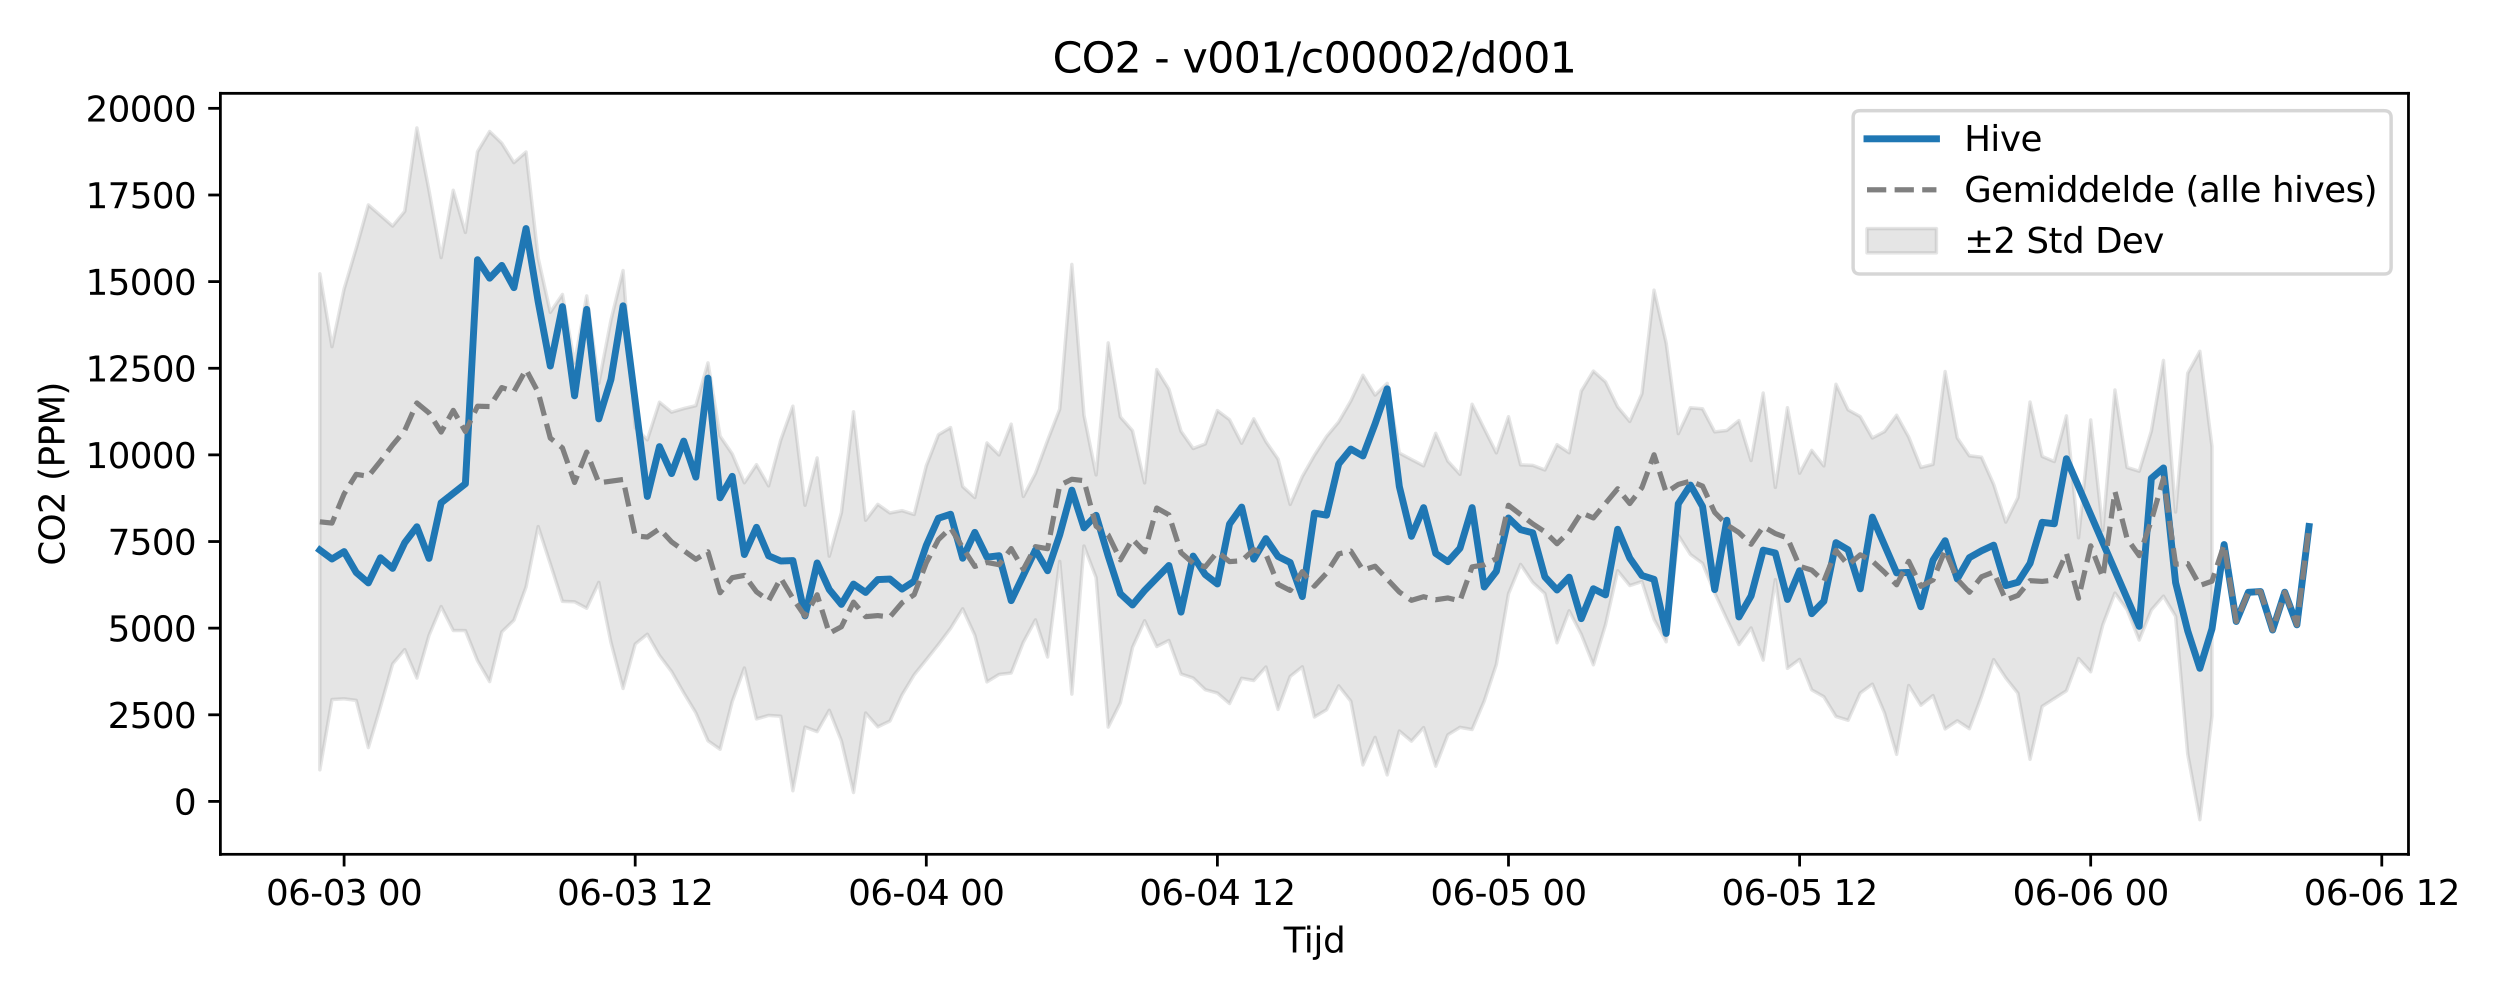 <?xml version="1.0" encoding="utf-8" standalone="no"?>
<!DOCTYPE svg PUBLIC "-//W3C//DTD SVG 1.1//EN"
  "http://www.w3.org/Graphics/SVG/1.1/DTD/svg11.dtd">
<svg xmlns:xlink="http://www.w3.org/1999/xlink" width="720pt" height="288pt" viewBox="0 0 720 288" xmlns="http://www.w3.org/2000/svg" version="1.1">
 <defs>
  <style type="text/css">*{stroke-linejoin: round; stroke-linecap: butt}</style>
 </defs>
 <g id="figure_1">
  <g id="patch_1">
   <path d="M 0 288 
L 720 288 
L 720 0 
L 0 0 
z
" style="fill: #ffffff"/>
  </g>
  <g id="axes_1">
   <g id="patch_2">
    <path d="M 63.47 246.04 
L 693.64 246.04 
L 693.64 26.88 
L 63.47 26.88 
z
" style="fill: #ffffff"/>
   </g>
   <g id="FillBetweenPolyCollection_1">
    <defs>
     <path id="m52e4da05ee" d="M 92.114 -209.15 
L 92.114 -66.285 
L 95.607 -86.537 
L 99.1 -86.747 
L 102.594 -86.293 
L 106.087 -72.691 
L 109.58 -84.432 
L 113.073 -96.773 
L 116.566 -100.925 
L 120.06 -92.727 
L 123.553 -105.005 
L 127.046 -113.309 
L 130.539 -106.415 
L 134.032 -106.394 
L 137.525 -97.707 
L 141.019 -91.698 
L 144.512 -105.998 
L 148.005 -109.369 
L 151.498 -118.941 
L 154.991 -136.342 
L 158.485 -125.626 
L 161.978 -114.805 
L 165.471 -114.679 
L 168.964 -112.82 
L 172.457 -120.276 
L 175.95 -103.034 
L 179.444 -89.714 
L 182.937 -102.508 
L 186.43 -105.339 
L 189.923 -99.242 
L 193.416 -94.583 
L 196.91 -88.477 
L 200.403 -82.701 
L 203.896 -74.645 
L 207.389 -72.202 
L 210.882 -85.974 
L 214.375 -95.614 
L 217.869 -80.948 
L 221.362 -81.958 
L 224.855 -81.735 
L 228.348 -60.262 
L 231.841 -78.607 
L 235.335 -77.288 
L 238.828 -83.441 
L 242.321 -74.657 
L 245.814 -59.756 
L 249.307 -82.65 
L 252.8 -78.668 
L 256.294 -80.343 
L 259.787 -87.874 
L 263.28 -93.657 
L 266.773 -97.995 
L 270.266 -102.38 
L 273.76 -107.022 
L 277.253 -112.673 
L 280.746 -105.04 
L 284.239 -91.613 
L 287.732 -93.756 
L 291.225 -94.176 
L 294.719 -103.022 
L 298.212 -109.481 
L 301.705 -98.783 
L 305.198 -126.336 
L 308.691 -88.086 
L 312.184 -130.746 
L 315.678 -121.658 
L 319.171 -78.596 
L 322.664 -85.592 
L 326.157 -101.53 
L 329.65 -109.226 
L 333.144 -101.799 
L 336.637 -103.549 
L 340.13 -93.881 
L 343.623 -92.742 
L 347.116 -89.365 
L 350.609 -88.401 
L 354.103 -85.376 
L 357.596 -92.66 
L 361.089 -92.002 
L 364.582 -95.899 
L 368.075 -83.682 
L 371.569 -93.18 
L 375.062 -95.953 
L 378.555 -81.503 
L 382.048 -83.592 
L 385.541 -90.466 
L 389.034 -86.06 
L 392.528 -67.699 
L 396.021 -75.637 
L 399.514 -64.825 
L 403.007 -77.47 
L 406.5 -74.538 
L 409.994 -78.448 
L 413.487 -67.341 
L 416.98 -76.371 
L 420.473 -78.525 
L 423.966 -77.9 
L 427.459 -86.104 
L 430.953 -96.653 
L 434.446 -116.966 
L 437.939 -125.451 
L 441.432 -120.274 
L 444.925 -117.038 
L 448.419 -102.877 
L 451.912 -112.091 
L 455.405 -105.31 
L 458.898 -96.537 
L 462.391 -108.1 
L 465.884 -123.638 
L 469.378 -119.357 
L 472.871 -120.505 
L 476.364 -109.608 
L 479.857 -103.157 
L 483.35 -133.851 
L 486.844 -128.311 
L 490.337 -125.748 
L 493.83 -117.243 
L 497.323 -109.708 
L 500.816 -102.347 
L 504.309 -107.145 
L 507.803 -97.891 
L 511.296 -121.06 
L 514.789 -95.515 
L 518.282 -98.101 
L 521.775 -89.316 
L 525.269 -87.336 
L 528.762 -81.646 
L 532.255 -80.559 
L 535.748 -88.404 
L 539.241 -90.965 
L 542.734 -82.668 
L 546.228 -70.745 
L 549.721 -90.589 
L 553.214 -84.905 
L 556.707 -87.689 
L 560.2 -78.07 
L 563.694 -80.407 
L 567.187 -78.125 
L 570.68 -87.452 
L 574.173 -98.024 
L 577.666 -92.741 
L 581.159 -88.349 
L 584.653 -69.316 
L 588.146 -84.566 
L 591.639 -86.805 
L 595.132 -89.05 
L 598.625 -98.343 
L 602.119 -94.522 
L 605.612 -108.081 
L 609.105 -117.184 
L 612.598 -112.399 
L 616.091 -103.655 
L 619.584 -112.292 
L 623.078 -116.312 
L 626.571 -110.51 
L 630.064 -70.826 
L 633.557 -51.922 
L 637.05 -81.823 
L 637.05 -159.414 
L 637.05 -159.414 
L 633.557 -186.831 
L 630.064 -180.513 
L 626.571 -140.527 
L 623.078 -184.208 
L 619.584 -163.839 
L 616.091 -152.286 
L 612.598 -153.358 
L 609.105 -175.692 
L 605.612 -135.266 
L 602.119 -167.07 
L 598.625 -133.105 
L 595.132 -168.227 
L 591.639 -155.073 
L 588.146 -156.548 
L 584.653 -172.215 
L 581.159 -144.695 
L 577.666 -137.638 
L 574.173 -148.514 
L 570.68 -156.326 
L 567.187 -156.735 
L 563.694 -161.888 
L 560.2 -181.001 
L 556.707 -154.261 
L 553.214 -153.381 
L 549.721 -162.1 
L 546.228 -168.419 
L 542.734 -163.707 
L 539.241 -161.857 
L 535.748 -168.022 
L 532.255 -169.967 
L 528.762 -177.325 
L 525.269 -153.826 
L 521.775 -158.304 
L 518.282 -151.714 
L 514.789 -170.592 
L 511.296 -147.619 
L 507.803 -174.819 
L 504.309 -155.367 
L 500.816 -166.89 
L 497.323 -164.031 
L 493.83 -163.619 
L 490.337 -170.266 
L 486.844 -170.572 
L 483.35 -163.109 
L 479.857 -189.2 
L 476.364 -204.447 
L 472.871 -174.629 
L 469.378 -166.613 
L 465.884 -170.837 
L 462.391 -178.011 
L 458.898 -181.131 
L 455.405 -175.37 
L 451.912 -157.604 
L 448.419 -159.935 
L 444.925 -152.654 
L 441.432 -153.976 
L 437.939 -154.124 
L 434.446 -167.991 
L 430.953 -157.573 
L 427.459 -164.562 
L 423.966 -171.574 
L 420.473 -151.383 
L 416.98 -155.202 
L 413.487 -163.21 
L 409.994 -153.837 
L 406.5 -155.674 
L 403.007 -157.524 
L 399.514 -177.593 
L 396.021 -174.215 
L 392.528 -179.923 
L 389.034 -172.523 
L 385.541 -166.501 
L 382.048 -162.307 
L 378.555 -156.888 
L 375.062 -150.761 
L 371.569 -142.721 
L 368.075 -155.784 
L 364.582 -160.827 
L 361.089 -167.383 
L 357.596 -160.345 
L 354.103 -167.136 
L 350.609 -169.753 
L 347.116 -160.152 
L 343.623 -158.827 
L 340.13 -163.807 
L 336.637 -175.934 
L 333.144 -181.582 
L 329.65 -148.92 
L 326.157 -163.949 
L 322.664 -167.934 
L 319.171 -189.254 
L 315.678 -151.223 
L 312.184 -168.407 
L 308.691 -211.853 
L 305.198 -170.155 
L 301.705 -161.167 
L 298.212 -151.664 
L 294.719 -145.003 
L 291.225 -165.847 
L 287.732 -156.977 
L 284.239 -160.433 
L 280.746 -144.706 
L 277.253 -147.882 
L 273.76 -164.871 
L 270.266 -162.797 
L 266.773 -153.843 
L 263.28 -139.823 
L 259.787 -140.937 
L 256.294 -140.27 
L 252.8 -142.752 
L 249.307 -138.169 
L 245.814 -169.414 
L 242.321 -140.328 
L 238.828 -127.816 
L 235.335 -156.12 
L 231.841 -142.489 
L 228.348 -171.023 
L 224.855 -161.273 
L 221.362 -148.063 
L 217.869 -154.172 
L 214.375 -148.96 
L 210.882 -157.285 
L 207.389 -162.391 
L 203.896 -183.497 
L 200.403 -171.17 
L 196.91 -170.332 
L 193.416 -169.3 
L 189.923 -172.166 
L 186.43 -161.327 
L 182.937 -164.837 
L 179.444 -210.097 
L 175.95 -195.749 
L 172.457 -177.599 
L 168.964 -202.773 
L 165.471 -183.423 
L 161.978 -203.201 
L 158.485 -198.046 
L 154.991 -213.697 
L 151.498 -244.228 
L 148.005 -241.16 
L 144.512 -246.756 
L 141.019 -250.132 
L 137.525 -244.322 
L 134.032 -221.058 
L 130.539 -233.211 
L 127.046 -213.81 
L 123.553 -233.139 
L 120.06 -251.158 
L 116.566 -227.139 
L 113.073 -222.893 
L 109.58 -225.956 
L 106.087 -228.986 
L 102.594 -216.488 
L 99.1 -204.757 
L 95.607 -188.168 
L 92.114 -209.15 
z
" style="stroke: #808080; stroke-opacity: 0.2"/>
    </defs>
    <g clip-path="url(#p0efcb09d37)">
     <use xlink:href="#m52e4da05ee" x="0" y="288" style="fill: #808080; fill-opacity: 0.2; stroke: #808080; stroke-opacity: 0.2"/>
    </g>
   </g>
   <g id="matplotlib.axis_1">
    <g id="xtick_1">
     <g id="line2d_1">
      <defs>
       <path id="mcd04bc7c08" d="M 0 0 
L 0 3.5 
" style="stroke: #000000; stroke-width: 0.8"/>
      </defs>
      <g>
       <use xlink:href="#mcd04bc7c08" x="99.1" y="246.04" style="stroke: #000000; stroke-width: 0.8"/>
      </g>
     </g>
     <g id="text_1">
      <!-- 06-03 00 -->
      <g transform="translate(76.62 260.638) scale(0.1 -0.1)">
       <defs>
        <path id="DejaVuSans-30" d="M 2034 4250 
Q 1547 4250 1301 3770 
Q 1056 3291 1056 2328 
Q 1056 1369 1301 889 
Q 1547 409 2034 409 
Q 2525 409 2770 889 
Q 3016 1369 3016 2328 
Q 3016 3291 2770 3770 
Q 2525 4250 2034 4250 
z
M 2034 4750 
Q 2819 4750 3233 4129 
Q 3647 3509 3647 2328 
Q 3647 1150 3233 529 
Q 2819 -91 2034 -91 
Q 1250 -91 836 529 
Q 422 1150 422 2328 
Q 422 3509 836 4129 
Q 1250 4750 2034 4750 
z
" transform="scale(0.016)"/>
        <path id="DejaVuSans-36" d="M 2113 2584 
Q 1688 2584 1439 2293 
Q 1191 2003 1191 1497 
Q 1191 994 1439 701 
Q 1688 409 2113 409 
Q 2538 409 2786 701 
Q 3034 994 3034 1497 
Q 3034 2003 2786 2293 
Q 2538 2584 2113 2584 
z
M 3366 4563 
L 3366 3988 
Q 3128 4100 2886 4159 
Q 2644 4219 2406 4219 
Q 1781 4219 1451 3797 
Q 1122 3375 1075 2522 
Q 1259 2794 1537 2939 
Q 1816 3084 2150 3084 
Q 2853 3084 3261 2657 
Q 3669 2231 3669 1497 
Q 3669 778 3244 343 
Q 2819 -91 2113 -91 
Q 1303 -91 875 529 
Q 447 1150 447 2328 
Q 447 3434 972 4092 
Q 1497 4750 2381 4750 
Q 2619 4750 2861 4703 
Q 3103 4656 3366 4563 
z
" transform="scale(0.016)"/>
        <path id="DejaVuSans-2d" d="M 313 2009 
L 1997 2009 
L 1997 1497 
L 313 1497 
L 313 2009 
z
" transform="scale(0.016)"/>
        <path id="DejaVuSans-33" d="M 2597 2516 
Q 3050 2419 3304 2112 
Q 3559 1806 3559 1356 
Q 3559 666 3084 287 
Q 2609 -91 1734 -91 
Q 1441 -91 1130 -33 
Q 819 25 488 141 
L 488 750 
Q 750 597 1062 519 
Q 1375 441 1716 441 
Q 2309 441 2620 675 
Q 2931 909 2931 1356 
Q 2931 1769 2642 2001 
Q 2353 2234 1838 2234 
L 1294 2234 
L 1294 2753 
L 1863 2753 
Q 2328 2753 2575 2939 
Q 2822 3125 2822 3475 
Q 2822 3834 2567 4026 
Q 2313 4219 1838 4219 
Q 1578 4219 1281 4162 
Q 984 4106 628 3988 
L 628 4550 
Q 988 4650 1302 4700 
Q 1616 4750 1894 4750 
Q 2613 4750 3031 4423 
Q 3450 4097 3450 3541 
Q 3450 3153 3228 2886 
Q 3006 2619 2597 2516 
z
" transform="scale(0.016)"/>
        <path id="DejaVuSans-20" transform="scale(0.016)"/>
       </defs>
       <use xlink:href="#DejaVuSans-30"/>
       <use xlink:href="#DejaVuSans-36" transform="translate(63.623 0)"/>
       <use xlink:href="#DejaVuSans-2d" transform="translate(127.246 0)"/>
       <use xlink:href="#DejaVuSans-30" transform="translate(163.33 0)"/>
       <use xlink:href="#DejaVuSans-33" transform="translate(226.953 0)"/>
       <use xlink:href="#DejaVuSans-20" transform="translate(290.576 0)"/>
       <use xlink:href="#DejaVuSans-30" transform="translate(322.363 0)"/>
       <use xlink:href="#DejaVuSans-30" transform="translate(385.986 0)"/>
      </g>
     </g>
    </g>
    <g id="xtick_2">
     <g id="line2d_2">
      <g>
       <use xlink:href="#mcd04bc7c08" x="182.937" y="246.04" style="stroke: #000000; stroke-width: 0.8"/>
      </g>
     </g>
     <g id="text_2">
      <!-- 06-03 12 -->
      <g transform="translate(160.456 260.638) scale(0.1 -0.1)">
       <defs>
        <path id="DejaVuSans-31" d="M 794 531 
L 1825 531 
L 1825 4091 
L 703 3866 
L 703 4441 
L 1819 4666 
L 2450 4666 
L 2450 531 
L 3481 531 
L 3481 0 
L 794 0 
L 794 531 
z
" transform="scale(0.016)"/>
        <path id="DejaVuSans-32" d="M 1228 531 
L 3431 531 
L 3431 0 
L 469 0 
L 469 531 
Q 828 903 1448 1529 
Q 2069 2156 2228 2338 
Q 2531 2678 2651 2914 
Q 2772 3150 2772 3378 
Q 2772 3750 2511 3984 
Q 2250 4219 1831 4219 
Q 1534 4219 1204 4116 
Q 875 4013 500 3803 
L 500 4441 
Q 881 4594 1212 4672 
Q 1544 4750 1819 4750 
Q 2544 4750 2975 4387 
Q 3406 4025 3406 3419 
Q 3406 3131 3298 2873 
Q 3191 2616 2906 2266 
Q 2828 2175 2409 1742 
Q 1991 1309 1228 531 
z
" transform="scale(0.016)"/>
       </defs>
       <use xlink:href="#DejaVuSans-30"/>
       <use xlink:href="#DejaVuSans-36" transform="translate(63.623 0)"/>
       <use xlink:href="#DejaVuSans-2d" transform="translate(127.246 0)"/>
       <use xlink:href="#DejaVuSans-30" transform="translate(163.33 0)"/>
       <use xlink:href="#DejaVuSans-33" transform="translate(226.953 0)"/>
       <use xlink:href="#DejaVuSans-20" transform="translate(290.576 0)"/>
       <use xlink:href="#DejaVuSans-31" transform="translate(322.363 0)"/>
       <use xlink:href="#DejaVuSans-32" transform="translate(385.986 0)"/>
      </g>
     </g>
    </g>
    <g id="xtick_3">
     <g id="line2d_3">
      <g>
       <use xlink:href="#mcd04bc7c08" x="266.773" y="246.04" style="stroke: #000000; stroke-width: 0.8"/>
      </g>
     </g>
     <g id="text_3">
      <!-- 06-04 00 -->
      <g transform="translate(244.293 260.638) scale(0.1 -0.1)">
       <defs>
        <path id="DejaVuSans-34" d="M 2419 4116 
L 825 1625 
L 2419 1625 
L 2419 4116 
z
M 2253 4666 
L 3047 4666 
L 3047 1625 
L 3713 1625 
L 3713 1100 
L 3047 1100 
L 3047 0 
L 2419 0 
L 2419 1100 
L 313 1100 
L 313 1709 
L 2253 4666 
z
" transform="scale(0.016)"/>
       </defs>
       <use xlink:href="#DejaVuSans-30"/>
       <use xlink:href="#DejaVuSans-36" transform="translate(63.623 0)"/>
       <use xlink:href="#DejaVuSans-2d" transform="translate(127.246 0)"/>
       <use xlink:href="#DejaVuSans-30" transform="translate(163.33 0)"/>
       <use xlink:href="#DejaVuSans-34" transform="translate(226.953 0)"/>
       <use xlink:href="#DejaVuSans-20" transform="translate(290.576 0)"/>
       <use xlink:href="#DejaVuSans-30" transform="translate(322.363 0)"/>
       <use xlink:href="#DejaVuSans-30" transform="translate(385.986 0)"/>
      </g>
     </g>
    </g>
    <g id="xtick_4">
     <g id="line2d_4">
      <g>
       <use xlink:href="#mcd04bc7c08" x="350.609" y="246.04" style="stroke: #000000; stroke-width: 0.8"/>
      </g>
     </g>
     <g id="text_4">
      <!-- 06-04 12 -->
      <g transform="translate(328.129 260.638) scale(0.1 -0.1)">
       <use xlink:href="#DejaVuSans-30"/>
       <use xlink:href="#DejaVuSans-36" transform="translate(63.623 0)"/>
       <use xlink:href="#DejaVuSans-2d" transform="translate(127.246 0)"/>
       <use xlink:href="#DejaVuSans-30" transform="translate(163.33 0)"/>
       <use xlink:href="#DejaVuSans-34" transform="translate(226.953 0)"/>
       <use xlink:href="#DejaVuSans-20" transform="translate(290.576 0)"/>
       <use xlink:href="#DejaVuSans-31" transform="translate(322.363 0)"/>
       <use xlink:href="#DejaVuSans-32" transform="translate(385.986 0)"/>
      </g>
     </g>
    </g>
    <g id="xtick_5">
     <g id="line2d_5">
      <g>
       <use xlink:href="#mcd04bc7c08" x="434.446" y="246.04" style="stroke: #000000; stroke-width: 0.8"/>
      </g>
     </g>
     <g id="text_5">
      <!-- 06-05 00 -->
      <g transform="translate(411.965 260.638) scale(0.1 -0.1)">
       <defs>
        <path id="DejaVuSans-35" d="M 691 4666 
L 3169 4666 
L 3169 4134 
L 1269 4134 
L 1269 2991 
Q 1406 3038 1543 3061 
Q 1681 3084 1819 3084 
Q 2600 3084 3056 2656 
Q 3513 2228 3513 1497 
Q 3513 744 3044 326 
Q 2575 -91 1722 -91 
Q 1428 -91 1123 -41 
Q 819 9 494 109 
L 494 744 
Q 775 591 1075 516 
Q 1375 441 1709 441 
Q 2250 441 2565 725 
Q 2881 1009 2881 1497 
Q 2881 1984 2565 2268 
Q 2250 2553 1709 2553 
Q 1456 2553 1204 2497 
Q 953 2441 691 2322 
L 691 4666 
z
" transform="scale(0.016)"/>
       </defs>
       <use xlink:href="#DejaVuSans-30"/>
       <use xlink:href="#DejaVuSans-36" transform="translate(63.623 0)"/>
       <use xlink:href="#DejaVuSans-2d" transform="translate(127.246 0)"/>
       <use xlink:href="#DejaVuSans-30" transform="translate(163.33 0)"/>
       <use xlink:href="#DejaVuSans-35" transform="translate(226.953 0)"/>
       <use xlink:href="#DejaVuSans-20" transform="translate(290.576 0)"/>
       <use xlink:href="#DejaVuSans-30" transform="translate(322.363 0)"/>
       <use xlink:href="#DejaVuSans-30" transform="translate(385.986 0)"/>
      </g>
     </g>
    </g>
    <g id="xtick_6">
     <g id="line2d_6">
      <g>
       <use xlink:href="#mcd04bc7c08" x="518.282" y="246.04" style="stroke: #000000; stroke-width: 0.8"/>
      </g>
     </g>
     <g id="text_6">
      <!-- 06-05 12 -->
      <g transform="translate(495.802 260.638) scale(0.1 -0.1)">
       <use xlink:href="#DejaVuSans-30"/>
       <use xlink:href="#DejaVuSans-36" transform="translate(63.623 0)"/>
       <use xlink:href="#DejaVuSans-2d" transform="translate(127.246 0)"/>
       <use xlink:href="#DejaVuSans-30" transform="translate(163.33 0)"/>
       <use xlink:href="#DejaVuSans-35" transform="translate(226.953 0)"/>
       <use xlink:href="#DejaVuSans-20" transform="translate(290.576 0)"/>
       <use xlink:href="#DejaVuSans-31" transform="translate(322.363 0)"/>
       <use xlink:href="#DejaVuSans-32" transform="translate(385.986 0)"/>
      </g>
     </g>
    </g>
    <g id="xtick_7">
     <g id="line2d_7">
      <g>
       <use xlink:href="#mcd04bc7c08" x="602.119" y="246.04" style="stroke: #000000; stroke-width: 0.8"/>
      </g>
     </g>
     <g id="text_7">
      <!-- 06-06 00 -->
      <g transform="translate(579.638 260.638) scale(0.1 -0.1)">
       <use xlink:href="#DejaVuSans-30"/>
       <use xlink:href="#DejaVuSans-36" transform="translate(63.623 0)"/>
       <use xlink:href="#DejaVuSans-2d" transform="translate(127.246 0)"/>
       <use xlink:href="#DejaVuSans-30" transform="translate(163.33 0)"/>
       <use xlink:href="#DejaVuSans-36" transform="translate(226.953 0)"/>
       <use xlink:href="#DejaVuSans-20" transform="translate(290.576 0)"/>
       <use xlink:href="#DejaVuSans-30" transform="translate(322.363 0)"/>
       <use xlink:href="#DejaVuSans-30" transform="translate(385.986 0)"/>
      </g>
     </g>
    </g>
    <g id="xtick_8">
     <g id="line2d_8">
      <g>
       <use xlink:href="#mcd04bc7c08" x="685.955" y="246.04" style="stroke: #000000; stroke-width: 0.8"/>
      </g>
     </g>
     <g id="text_8">
      <!-- 06-06 12 -->
      <g transform="translate(663.474 260.638) scale(0.1 -0.1)">
       <use xlink:href="#DejaVuSans-30"/>
       <use xlink:href="#DejaVuSans-36" transform="translate(63.623 0)"/>
       <use xlink:href="#DejaVuSans-2d" transform="translate(127.246 0)"/>
       <use xlink:href="#DejaVuSans-30" transform="translate(163.33 0)"/>
       <use xlink:href="#DejaVuSans-36" transform="translate(226.953 0)"/>
       <use xlink:href="#DejaVuSans-20" transform="translate(290.576 0)"/>
       <use xlink:href="#DejaVuSans-31" transform="translate(322.363 0)"/>
       <use xlink:href="#DejaVuSans-32" transform="translate(385.986 0)"/>
      </g>
     </g>
    </g>
    <g id="text_9">
     <!-- Tijd -->
     <g transform="translate(369.705 274.317) scale(0.1 -0.1)">
      <defs>
       <path id="DejaVuSans-54" d="M -19 4666 
L 3928 4666 
L 3928 4134 
L 2272 4134 
L 2272 0 
L 1638 0 
L 1638 4134 
L -19 4134 
L -19 4666 
z
" transform="scale(0.016)"/>
       <path id="DejaVuSans-69" d="M 603 3500 
L 1178 3500 
L 1178 0 
L 603 0 
L 603 3500 
z
M 603 4863 
L 1178 4863 
L 1178 4134 
L 603 4134 
L 603 4863 
z
" transform="scale(0.016)"/>
       <path id="DejaVuSans-6a" d="M 603 3500 
L 1178 3500 
L 1178 -63 
Q 1178 -731 923 -1031 
Q 669 -1331 103 -1331 
L -116 -1331 
L -116 -844 
L 38 -844 
Q 366 -844 484 -692 
Q 603 -541 603 -63 
L 603 3500 
z
M 603 4863 
L 1178 4863 
L 1178 4134 
L 603 4134 
L 603 4863 
z
" transform="scale(0.016)"/>
       <path id="DejaVuSans-64" d="M 2906 2969 
L 2906 4863 
L 3481 4863 
L 3481 0 
L 2906 0 
L 2906 525 
Q 2725 213 2448 61 
Q 2172 -91 1784 -91 
Q 1150 -91 751 415 
Q 353 922 353 1747 
Q 353 2572 751 3078 
Q 1150 3584 1784 3584 
Q 2172 3584 2448 3432 
Q 2725 3281 2906 2969 
z
M 947 1747 
Q 947 1113 1208 752 
Q 1469 391 1925 391 
Q 2381 391 2643 752 
Q 2906 1113 2906 1747 
Q 2906 2381 2643 2742 
Q 2381 3103 1925 3103 
Q 1469 3103 1208 2742 
Q 947 2381 947 1747 
z
" transform="scale(0.016)"/>
      </defs>
      <use xlink:href="#DejaVuSans-54"/>
      <use xlink:href="#DejaVuSans-69" transform="translate(57.959 0)"/>
      <use xlink:href="#DejaVuSans-6a" transform="translate(85.742 0)"/>
      <use xlink:href="#DejaVuSans-64" transform="translate(113.525 0)"/>
     </g>
    </g>
   </g>
   <g id="matplotlib.axis_2">
    <g id="ytick_1">
     <g id="line2d_9">
      <defs>
       <path id="m63f0b68368" d="M 0 0 
L -3.5 0 
" style="stroke: #000000; stroke-width: 0.8"/>
      </defs>
      <g>
       <use xlink:href="#m63f0b68368" x="63.47" y="230.81" style="stroke: #000000; stroke-width: 0.8"/>
      </g>
     </g>
     <g id="text_10">
      <!-- 0 -->
      <g transform="translate(50.108 234.609) scale(0.1 -0.1)">
       <use xlink:href="#DejaVuSans-30"/>
      </g>
     </g>
    </g>
    <g id="ytick_2">
     <g id="line2d_10">
      <g>
       <use xlink:href="#m63f0b68368" x="63.47" y="205.859" style="stroke: #000000; stroke-width: 0.8"/>
      </g>
     </g>
     <g id="text_11">
      <!-- 2500 -->
      <g transform="translate(31.02 209.659) scale(0.1 -0.1)">
       <use xlink:href="#DejaVuSans-32"/>
       <use xlink:href="#DejaVuSans-35" transform="translate(63.623 0)"/>
       <use xlink:href="#DejaVuSans-30" transform="translate(127.246 0)"/>
       <use xlink:href="#DejaVuSans-30" transform="translate(190.869 0)"/>
      </g>
     </g>
    </g>
    <g id="ytick_3">
     <g id="line2d_11">
      <g>
       <use xlink:href="#m63f0b68368" x="63.47" y="180.909" style="stroke: #000000; stroke-width: 0.8"/>
      </g>
     </g>
     <g id="text_12">
      <!-- 5000 -->
      <g transform="translate(31.02 184.708) scale(0.1 -0.1)">
       <use xlink:href="#DejaVuSans-35"/>
       <use xlink:href="#DejaVuSans-30" transform="translate(63.623 0)"/>
       <use xlink:href="#DejaVuSans-30" transform="translate(127.246 0)"/>
       <use xlink:href="#DejaVuSans-30" transform="translate(190.869 0)"/>
      </g>
     </g>
    </g>
    <g id="ytick_4">
     <g id="line2d_12">
      <g>
       <use xlink:href="#m63f0b68368" x="63.47" y="155.958" style="stroke: #000000; stroke-width: 0.8"/>
      </g>
     </g>
     <g id="text_13">
      <!-- 7500 -->
      <g transform="translate(31.02 159.757) scale(0.1 -0.1)">
       <defs>
        <path id="DejaVuSans-37" d="M 525 4666 
L 3525 4666 
L 3525 4397 
L 1831 0 
L 1172 0 
L 2766 4134 
L 525 4134 
L 525 4666 
z
" transform="scale(0.016)"/>
       </defs>
       <use xlink:href="#DejaVuSans-37"/>
       <use xlink:href="#DejaVuSans-35" transform="translate(63.623 0)"/>
       <use xlink:href="#DejaVuSans-30" transform="translate(127.246 0)"/>
       <use xlink:href="#DejaVuSans-30" transform="translate(190.869 0)"/>
      </g>
     </g>
    </g>
    <g id="ytick_5">
     <g id="line2d_13">
      <g>
       <use xlink:href="#m63f0b68368" x="63.47" y="131.007" style="stroke: #000000; stroke-width: 0.8"/>
      </g>
     </g>
     <g id="text_14">
      <!-- 10000 -->
      <g transform="translate(24.657 134.806) scale(0.1 -0.1)">
       <use xlink:href="#DejaVuSans-31"/>
       <use xlink:href="#DejaVuSans-30" transform="translate(63.623 0)"/>
       <use xlink:href="#DejaVuSans-30" transform="translate(127.246 0)"/>
       <use xlink:href="#DejaVuSans-30" transform="translate(190.869 0)"/>
       <use xlink:href="#DejaVuSans-30" transform="translate(254.492 0)"/>
      </g>
     </g>
    </g>
    <g id="ytick_6">
     <g id="line2d_14">
      <g>
       <use xlink:href="#m63f0b68368" x="63.47" y="106.056" style="stroke: #000000; stroke-width: 0.8"/>
      </g>
     </g>
     <g id="text_15">
      <!-- 12500 -->
      <g transform="translate(24.657 109.855) scale(0.1 -0.1)">
       <use xlink:href="#DejaVuSans-31"/>
       <use xlink:href="#DejaVuSans-32" transform="translate(63.623 0)"/>
       <use xlink:href="#DejaVuSans-35" transform="translate(127.246 0)"/>
       <use xlink:href="#DejaVuSans-30" transform="translate(190.869 0)"/>
       <use xlink:href="#DejaVuSans-30" transform="translate(254.492 0)"/>
      </g>
     </g>
    </g>
    <g id="ytick_7">
     <g id="line2d_15">
      <g>
       <use xlink:href="#m63f0b68368" x="63.47" y="81.105" style="stroke: #000000; stroke-width: 0.8"/>
      </g>
     </g>
     <g id="text_16">
      <!-- 15000 -->
      <g transform="translate(24.657 84.905) scale(0.1 -0.1)">
       <use xlink:href="#DejaVuSans-31"/>
       <use xlink:href="#DejaVuSans-35" transform="translate(63.623 0)"/>
       <use xlink:href="#DejaVuSans-30" transform="translate(127.246 0)"/>
       <use xlink:href="#DejaVuSans-30" transform="translate(190.869 0)"/>
       <use xlink:href="#DejaVuSans-30" transform="translate(254.492 0)"/>
      </g>
     </g>
    </g>
    <g id="ytick_8">
     <g id="line2d_16">
      <g>
       <use xlink:href="#m63f0b68368" x="63.47" y="56.155" style="stroke: #000000; stroke-width: 0.8"/>
      </g>
     </g>
     <g id="text_17">
      <!-- 17500 -->
      <g transform="translate(24.657 59.954) scale(0.1 -0.1)">
       <use xlink:href="#DejaVuSans-31"/>
       <use xlink:href="#DejaVuSans-37" transform="translate(63.623 0)"/>
       <use xlink:href="#DejaVuSans-35" transform="translate(127.246 0)"/>
       <use xlink:href="#DejaVuSans-30" transform="translate(190.869 0)"/>
       <use xlink:href="#DejaVuSans-30" transform="translate(254.492 0)"/>
      </g>
     </g>
    </g>
    <g id="ytick_9">
     <g id="line2d_17">
      <g>
       <use xlink:href="#m63f0b68368" x="63.47" y="31.204" style="stroke: #000000; stroke-width: 0.8"/>
      </g>
     </g>
     <g id="text_18">
      <!-- 20000 -->
      <g transform="translate(24.657 35.003) scale(0.1 -0.1)">
       <use xlink:href="#DejaVuSans-32"/>
       <use xlink:href="#DejaVuSans-30" transform="translate(63.623 0)"/>
       <use xlink:href="#DejaVuSans-30" transform="translate(127.246 0)"/>
       <use xlink:href="#DejaVuSans-30" transform="translate(190.869 0)"/>
       <use xlink:href="#DejaVuSans-30" transform="translate(254.492 0)"/>
      </g>
     </g>
    </g>
    <g id="text_19">
     <!-- CO2 (PPM) -->
     <g transform="translate(18.578 162.903) rotate(-90) scale(0.1 -0.1)">
      <defs>
       <path id="DejaVuSans-43" d="M 4122 4306 
L 4122 3641 
Q 3803 3938 3442 4084 
Q 3081 4231 2675 4231 
Q 1875 4231 1450 3742 
Q 1025 3253 1025 2328 
Q 1025 1406 1450 917 
Q 1875 428 2675 428 
Q 3081 428 3442 575 
Q 3803 722 4122 1019 
L 4122 359 
Q 3791 134 3420 21 
Q 3050 -91 2638 -91 
Q 1578 -91 968 557 
Q 359 1206 359 2328 
Q 359 3453 968 4101 
Q 1578 4750 2638 4750 
Q 3056 4750 3426 4639 
Q 3797 4528 4122 4306 
z
" transform="scale(0.016)"/>
       <path id="DejaVuSans-4f" d="M 2522 4238 
Q 1834 4238 1429 3725 
Q 1025 3213 1025 2328 
Q 1025 1447 1429 934 
Q 1834 422 2522 422 
Q 3209 422 3611 934 
Q 4013 1447 4013 2328 
Q 4013 3213 3611 3725 
Q 3209 4238 2522 4238 
z
M 2522 4750 
Q 3503 4750 4090 4092 
Q 4678 3434 4678 2328 
Q 4678 1225 4090 567 
Q 3503 -91 2522 -91 
Q 1538 -91 948 565 
Q 359 1222 359 2328 
Q 359 3434 948 4092 
Q 1538 4750 2522 4750 
z
" transform="scale(0.016)"/>
       <path id="DejaVuSans-28" d="M 1984 4856 
Q 1566 4138 1362 3434 
Q 1159 2731 1159 2009 
Q 1159 1288 1364 580 
Q 1569 -128 1984 -844 
L 1484 -844 
Q 1016 -109 783 600 
Q 550 1309 550 2009 
Q 550 2706 781 3412 
Q 1013 4119 1484 4856 
L 1984 4856 
z
" transform="scale(0.016)"/>
       <path id="DejaVuSans-50" d="M 1259 4147 
L 1259 2394 
L 2053 2394 
Q 2494 2394 2734 2622 
Q 2975 2850 2975 3272 
Q 2975 3691 2734 3919 
Q 2494 4147 2053 4147 
L 1259 4147 
z
M 628 4666 
L 2053 4666 
Q 2838 4666 3239 4311 
Q 3641 3956 3641 3272 
Q 3641 2581 3239 2228 
Q 2838 1875 2053 1875 
L 1259 1875 
L 1259 0 
L 628 0 
L 628 4666 
z
" transform="scale(0.016)"/>
       <path id="DejaVuSans-4d" d="M 628 4666 
L 1569 4666 
L 2759 1491 
L 3956 4666 
L 4897 4666 
L 4897 0 
L 4281 0 
L 4281 4097 
L 3078 897 
L 2444 897 
L 1241 4097 
L 1241 0 
L 628 0 
L 628 4666 
z
" transform="scale(0.016)"/>
       <path id="DejaVuSans-29" d="M 513 4856 
L 1013 4856 
Q 1481 4119 1714 3412 
Q 1947 2706 1947 2009 
Q 1947 1309 1714 600 
Q 1481 -109 1013 -844 
L 513 -844 
Q 928 -128 1133 580 
Q 1338 1288 1338 2009 
Q 1338 2731 1133 3434 
Q 928 4138 513 4856 
z
" transform="scale(0.016)"/>
      </defs>
      <use xlink:href="#DejaVuSans-43"/>
      <use xlink:href="#DejaVuSans-4f" transform="translate(69.824 0)"/>
      <use xlink:href="#DejaVuSans-32" transform="translate(148.535 0)"/>
      <use xlink:href="#DejaVuSans-20" transform="translate(212.158 0)"/>
      <use xlink:href="#DejaVuSans-28" transform="translate(243.945 0)"/>
      <use xlink:href="#DejaVuSans-50" transform="translate(282.959 0)"/>
      <use xlink:href="#DejaVuSans-50" transform="translate(343.262 0)"/>
      <use xlink:href="#DejaVuSans-4d" transform="translate(403.564 0)"/>
      <use xlink:href="#DejaVuSans-29" transform="translate(489.844 0)"/>
     </g>
    </g>
   </g>
   <g id="line2d_18">
    <path d="M 92.114 158.413 
L 95.607 160.995 
L 99.1 158.862 
L 102.594 164.874 
L 106.087 167.871 
L 109.58 160.639 
L 113.073 163.688 
L 116.566 156.294 
L 120.06 151.713 
L 123.553 160.808 
L 127.046 144.816 
L 134.032 139.324 
L 137.525 74.801 
L 141.019 80.114 
L 144.512 76.445 
L 148.005 82.837 
L 151.498 65.826 
L 154.991 86.874 
L 158.485 105.414 
L 161.978 88.305 
L 165.471 113.994 
L 168.964 89.11 
L 172.457 120.631 
L 175.95 109.29 
L 179.444 88.082 
L 186.43 142.977 
L 189.923 128.638 
L 193.416 136.386 
L 196.91 127.045 
L 200.403 137.414 
L 203.896 108.904 
L 207.389 143.353 
L 210.882 137.191 
L 214.375 159.7 
L 217.869 151.871 
L 221.362 160.083 
L 224.855 161.573 
L 228.348 161.444 
L 231.841 177.376 
L 235.335 162.136 
L 238.828 169.787 
L 242.321 174.059 
L 245.814 168.22 
L 249.307 170.619 
L 252.8 166.92 
L 256.294 166.763 
L 259.787 169.657 
L 263.28 167.379 
L 266.773 157.066 
L 270.266 149.251 
L 273.76 148.103 
L 277.253 160.768 
L 280.746 153.33 
L 284.239 160.472 
L 287.732 160.043 
L 291.225 172.979 
L 298.212 158.398 
L 301.705 164.368 
L 305.198 154.028 
L 308.691 141.17 
L 312.184 152.016 
L 315.678 148.416 
L 319.171 160.186 
L 322.664 170.988 
L 326.157 174.227 
L 329.65 170.055 
L 336.637 162.871 
L 340.13 176.288 
L 343.623 160.16 
L 347.116 165.484 
L 350.609 168.177 
L 354.103 150.924 
L 357.596 146.047 
L 361.089 161.033 
L 364.582 155.129 
L 368.075 160.259 
L 371.569 162.006 
L 375.062 171.817 
L 378.555 147.774 
L 382.048 148.369 
L 385.541 133.622 
L 389.034 129.334 
L 392.528 131.316 
L 396.021 122.078 
L 399.514 111.995 
L 403.007 140.122 
L 406.5 154.454 
L 409.994 146.21 
L 413.487 159.388 
L 416.98 161.766 
L 420.473 157.891 
L 423.966 146.2 
L 427.459 169.052 
L 430.953 164.541 
L 434.446 149.184 
L 437.939 152.545 
L 441.432 153.459 
L 444.925 166.148 
L 448.419 169.917 
L 451.912 166.238 
L 455.405 178.169 
L 458.898 169.564 
L 462.391 171.324 
L 465.884 152.435 
L 469.378 160.735 
L 472.871 165.743 
L 476.364 166.853 
L 479.857 182.421 
L 483.35 145.076 
L 486.844 139.707 
L 490.337 145.871 
L 493.83 169.8 
L 497.323 149.83 
L 500.816 177.678 
L 504.309 171.637 
L 507.803 158.446 
L 511.296 159.271 
L 514.789 172.638 
L 518.282 164.368 
L 521.775 176.737 
L 525.269 173.167 
L 528.762 156.287 
L 532.255 158.356 
L 535.748 169.581 
L 539.241 148.938 
L 546.228 164.987 
L 549.721 164.86 
L 553.214 174.737 
L 556.707 161.352 
L 560.2 155.733 
L 563.694 166.727 
L 567.187 160.602 
L 570.68 158.626 
L 574.173 157.009 
L 577.666 168.653 
L 581.159 167.695 
L 584.653 162.252 
L 588.146 150.425 
L 591.639 150.845 
L 595.132 132.125 
L 616.091 180.385 
L 619.584 137.774 
L 623.078 134.775 
L 626.571 167.788 
L 630.064 181.72 
L 633.557 192.472 
L 637.05 181.098 
L 640.544 156.839 
L 644.037 178.979 
L 647.53 170.582 
L 651.023 170.373 
L 654.516 181.438 
L 658.009 170.559 
L 661.503 179.944 
L 664.996 151.636 
L 664.996 151.636 
" clip-path="url(#p0efcb09d37)" style="fill: none; stroke: #1f77b4; stroke-width: 2; stroke-linecap: square"/>
   </g>
   <g id="line2d_19">
    <path d="M 92.114 150.283 
L 95.607 150.647 
L 99.1 142.248 
L 102.594 136.609 
L 106.087 137.162 
L 109.58 132.806 
L 113.073 128.167 
L 116.566 123.968 
L 120.06 116.057 
L 123.553 118.928 
L 127.046 124.44 
L 130.539 118.187 
L 134.032 124.274 
L 137.525 116.986 
L 141.019 117.085 
L 144.512 111.623 
L 148.005 112.736 
L 151.498 106.415 
L 154.991 112.98 
L 158.485 126.164 
L 161.978 128.997 
L 165.471 138.949 
L 168.964 130.203 
L 172.457 139.063 
L 179.444 138.094 
L 182.937 154.328 
L 186.43 154.667 
L 189.923 152.296 
L 193.416 156.058 
L 200.403 161.065 
L 203.896 158.929 
L 207.389 170.704 
L 210.882 166.37 
L 214.375 165.713 
L 217.869 170.44 
L 221.362 172.989 
L 224.855 166.496 
L 228.348 172.357 
L 231.841 177.452 
L 235.335 171.296 
L 238.828 182.371 
L 242.321 180.507 
L 245.814 173.415 
L 249.307 177.59 
L 252.8 177.29 
L 256.294 177.693 
L 259.787 173.594 
L 263.28 171.26 
L 266.773 162.081 
L 270.266 155.411 
L 273.76 152.054 
L 277.253 157.723 
L 280.746 163.127 
L 284.239 161.977 
L 287.732 162.634 
L 291.225 157.989 
L 294.719 163.988 
L 298.212 157.428 
L 301.705 158.025 
L 305.198 139.755 
L 308.691 138.03 
L 312.184 138.423 
L 315.678 151.559 
L 319.171 154.075 
L 322.664 161.237 
L 326.157 155.26 
L 329.65 158.927 
L 333.144 146.31 
L 336.637 148.258 
L 340.13 159.156 
L 343.623 162.215 
L 347.116 163.242 
L 350.609 158.923 
L 354.103 161.744 
L 357.596 161.497 
L 361.089 158.307 
L 364.582 159.637 
L 368.075 168.267 
L 371.569 170.049 
L 375.062 164.643 
L 378.555 168.804 
L 382.048 165.051 
L 385.541 159.516 
L 389.034 158.709 
L 392.528 164.189 
L 396.021 163.074 
L 403.007 170.503 
L 406.5 172.894 
L 409.994 171.858 
L 413.487 172.724 
L 416.98 172.213 
L 420.473 173.046 
L 423.966 163.263 
L 427.459 162.667 
L 430.953 160.887 
L 434.446 145.521 
L 441.432 150.875 
L 444.925 153.154 
L 448.419 156.594 
L 451.912 153.152 
L 455.405 147.66 
L 458.898 149.166 
L 465.884 140.763 
L 469.378 145.015 
L 472.871 140.433 
L 476.364 130.972 
L 479.857 141.822 
L 483.35 139.52 
L 486.844 138.558 
L 490.337 139.993 
L 493.83 147.569 
L 497.323 151.13 
L 500.816 153.382 
L 504.309 156.744 
L 507.803 151.645 
L 511.296 153.66 
L 514.789 154.946 
L 518.282 163.093 
L 521.775 164.19 
L 525.269 167.419 
L 528.762 158.515 
L 532.255 162.737 
L 535.748 159.787 
L 539.241 161.589 
L 542.734 164.812 
L 546.228 168.418 
L 549.721 161.655 
L 553.214 168.857 
L 556.707 167.025 
L 560.2 158.465 
L 563.694 166.852 
L 567.187 170.57 
L 570.68 166.111 
L 574.173 164.731 
L 577.666 172.811 
L 581.159 171.478 
L 584.653 167.234 
L 588.146 167.443 
L 591.639 167.061 
L 595.132 159.362 
L 598.625 172.276 
L 602.119 157.204 
L 605.612 166.326 
L 609.105 141.562 
L 612.598 155.122 
L 616.091 160.029 
L 619.584 149.935 
L 623.078 137.74 
L 626.571 162.482 
L 630.064 162.33 
L 633.557 168.624 
L 637.05 167.382 
L 640.544 156.839 
L 644.037 178.979 
L 647.53 170.582 
L 651.023 170.373 
L 654.516 181.438 
L 658.009 170.559 
L 661.503 179.944 
L 664.996 151.636 
L 664.996 151.636 
" clip-path="url(#p0efcb09d37)" style="fill: none; stroke-dasharray: 5.55,2.4; stroke-dashoffset: 0; stroke: #808080; stroke-width: 1.5"/>
   </g>
   <g id="patch_3">
    <path d="M 63.47 246.04 
L 63.47 26.88 
" style="fill: none; stroke: #000000; stroke-width: 0.8; stroke-linejoin: miter; stroke-linecap: square"/>
   </g>
   <g id="patch_4">
    <path d="M 693.64 246.04 
L 693.64 26.88 
" style="fill: none; stroke: #000000; stroke-width: 0.8; stroke-linejoin: miter; stroke-linecap: square"/>
   </g>
   <g id="patch_5">
    <path d="M 63.47 246.04 
L 693.64 246.04 
" style="fill: none; stroke: #000000; stroke-width: 0.8; stroke-linejoin: miter; stroke-linecap: square"/>
   </g>
   <g id="patch_6">
    <path d="M 63.47 26.88 
L 693.64 26.88 
" style="fill: none; stroke: #000000; stroke-width: 0.8; stroke-linejoin: miter; stroke-linecap: square"/>
   </g>
   <g id="text_20">
    <!-- CO2 - v001/c00002/d001 -->
    <g transform="translate(303.152 20.88) scale(0.12 -0.12)">
     <defs>
      <path id="DejaVuSans-76" d="M 191 3500 
L 800 3500 
L 1894 563 
L 2988 3500 
L 3597 3500 
L 2284 0 
L 1503 0 
L 191 3500 
z
" transform="scale(0.016)"/>
      <path id="DejaVuSans-2f" d="M 1625 4666 
L 2156 4666 
L 531 -594 
L 0 -594 
L 1625 4666 
z
" transform="scale(0.016)"/>
      <path id="DejaVuSans-63" d="M 3122 3366 
L 3122 2828 
Q 2878 2963 2633 3030 
Q 2388 3097 2138 3097 
Q 1578 3097 1268 2742 
Q 959 2388 959 1747 
Q 959 1106 1268 751 
Q 1578 397 2138 397 
Q 2388 397 2633 464 
Q 2878 531 3122 666 
L 3122 134 
Q 2881 22 2623 -34 
Q 2366 -91 2075 -91 
Q 1284 -91 818 406 
Q 353 903 353 1747 
Q 353 2603 823 3093 
Q 1294 3584 2113 3584 
Q 2378 3584 2631 3529 
Q 2884 3475 3122 3366 
z
" transform="scale(0.016)"/>
     </defs>
     <use xlink:href="#DejaVuSans-43"/>
     <use xlink:href="#DejaVuSans-4f" transform="translate(69.824 0)"/>
     <use xlink:href="#DejaVuSans-32" transform="translate(148.535 0)"/>
     <use xlink:href="#DejaVuSans-20" transform="translate(212.158 0)"/>
     <use xlink:href="#DejaVuSans-2d" transform="translate(243.945 0)"/>
     <use xlink:href="#DejaVuSans-20" transform="translate(280.029 0)"/>
     <use xlink:href="#DejaVuSans-76" transform="translate(311.816 0)"/>
     <use xlink:href="#DejaVuSans-30" transform="translate(370.996 0)"/>
     <use xlink:href="#DejaVuSans-30" transform="translate(434.619 0)"/>
     <use xlink:href="#DejaVuSans-31" transform="translate(498.242 0)"/>
     <use xlink:href="#DejaVuSans-2f" transform="translate(561.865 0)"/>
     <use xlink:href="#DejaVuSans-63" transform="translate(595.557 0)"/>
     <use xlink:href="#DejaVuSans-30" transform="translate(650.537 0)"/>
     <use xlink:href="#DejaVuSans-30" transform="translate(714.16 0)"/>
     <use xlink:href="#DejaVuSans-30" transform="translate(777.783 0)"/>
     <use xlink:href="#DejaVuSans-30" transform="translate(841.406 0)"/>
     <use xlink:href="#DejaVuSans-32" transform="translate(905.029 0)"/>
     <use xlink:href="#DejaVuSans-2f" transform="translate(968.652 0)"/>
     <use xlink:href="#DejaVuSans-64" transform="translate(1002.344 0)"/>
     <use xlink:href="#DejaVuSans-30" transform="translate(1065.82 0)"/>
     <use xlink:href="#DejaVuSans-30" transform="translate(1129.443 0)"/>
     <use xlink:href="#DejaVuSans-31" transform="translate(1193.066 0)"/>
    </g>
   </g>
   <g id="legend_1">
    <g id="patch_7">
     <path d="M 535.696 78.914 
L 686.64 78.914 
Q 688.64 78.914 688.64 76.914 
L 688.64 33.88 
Q 688.64 31.88 686.64 31.88 
L 535.696 31.88 
Q 533.696 31.88 533.696 33.88 
L 533.696 76.914 
Q 533.696 78.914 535.696 78.914 
z
" style="fill: #ffffff; opacity: 0.8; stroke: #cccccc; stroke-linejoin: miter"/>
    </g>
    <g id="line2d_20">
     <path d="M 537.696 39.978 
L 547.696 39.978 
L 557.696 39.978 
" style="fill: none; stroke: #1f77b4; stroke-width: 2; stroke-linecap: square"/>
    </g>
    <g id="text_21">
     <!-- Hive -->
     <g transform="translate(565.696 43.478) scale(0.1 -0.1)">
      <defs>
       <path id="DejaVuSans-48" d="M 628 4666 
L 1259 4666 
L 1259 2753 
L 3553 2753 
L 3553 4666 
L 4184 4666 
L 4184 0 
L 3553 0 
L 3553 2222 
L 1259 2222 
L 1259 0 
L 628 0 
L 628 4666 
z
" transform="scale(0.016)"/>
       <path id="DejaVuSans-65" d="M 3597 1894 
L 3597 1613 
L 953 1613 
Q 991 1019 1311 708 
Q 1631 397 2203 397 
Q 2534 397 2845 478 
Q 3156 559 3463 722 
L 3463 178 
Q 3153 47 2828 -22 
Q 2503 -91 2169 -91 
Q 1331 -91 842 396 
Q 353 884 353 1716 
Q 353 2575 817 3079 
Q 1281 3584 2069 3584 
Q 2775 3584 3186 3129 
Q 3597 2675 3597 1894 
z
M 3022 2063 
Q 3016 2534 2758 2815 
Q 2500 3097 2075 3097 
Q 1594 3097 1305 2825 
Q 1016 2553 972 2059 
L 3022 2063 
z
" transform="scale(0.016)"/>
      </defs>
      <use xlink:href="#DejaVuSans-48"/>
      <use xlink:href="#DejaVuSans-69" transform="translate(75.195 0)"/>
      <use xlink:href="#DejaVuSans-76" transform="translate(102.979 0)"/>
      <use xlink:href="#DejaVuSans-65" transform="translate(162.158 0)"/>
     </g>
    </g>
    <g id="line2d_21">
     <path d="M 537.696 54.657 
L 547.696 54.657 
L 557.696 54.657 
" style="fill: none; stroke-dasharray: 5.55,2.4; stroke-dashoffset: 0; stroke: #808080; stroke-width: 1.5"/>
    </g>
    <g id="text_22">
     <!-- Gemiddelde (alle hives) -->
     <g transform="translate(565.696 58.157) scale(0.1 -0.1)">
      <defs>
       <path id="DejaVuSans-47" d="M 3809 666 
L 3809 1919 
L 2778 1919 
L 2778 2438 
L 4434 2438 
L 4434 434 
Q 4069 175 3628 42 
Q 3188 -91 2688 -91 
Q 1594 -91 976 548 
Q 359 1188 359 2328 
Q 359 3472 976 4111 
Q 1594 4750 2688 4750 
Q 3144 4750 3555 4637 
Q 3966 4525 4313 4306 
L 4313 3634 
Q 3963 3931 3569 4081 
Q 3175 4231 2741 4231 
Q 1884 4231 1454 3753 
Q 1025 3275 1025 2328 
Q 1025 1384 1454 906 
Q 1884 428 2741 428 
Q 3075 428 3337 486 
Q 3600 544 3809 666 
z
" transform="scale(0.016)"/>
       <path id="DejaVuSans-6d" d="M 3328 2828 
Q 3544 3216 3844 3400 
Q 4144 3584 4550 3584 
Q 5097 3584 5394 3201 
Q 5691 2819 5691 2113 
L 5691 0 
L 5113 0 
L 5113 2094 
Q 5113 2597 4934 2840 
Q 4756 3084 4391 3084 
Q 3944 3084 3684 2787 
Q 3425 2491 3425 1978 
L 3425 0 
L 2847 0 
L 2847 2094 
Q 2847 2600 2669 2842 
Q 2491 3084 2119 3084 
Q 1678 3084 1418 2786 
Q 1159 2488 1159 1978 
L 1159 0 
L 581 0 
L 581 3500 
L 1159 3500 
L 1159 2956 
Q 1356 3278 1631 3431 
Q 1906 3584 2284 3584 
Q 2666 3584 2933 3390 
Q 3200 3197 3328 2828 
z
" transform="scale(0.016)"/>
       <path id="DejaVuSans-6c" d="M 603 4863 
L 1178 4863 
L 1178 0 
L 603 0 
L 603 4863 
z
" transform="scale(0.016)"/>
       <path id="DejaVuSans-61" d="M 2194 1759 
Q 1497 1759 1228 1600 
Q 959 1441 959 1056 
Q 959 750 1161 570 
Q 1363 391 1709 391 
Q 2188 391 2477 730 
Q 2766 1069 2766 1631 
L 2766 1759 
L 2194 1759 
z
M 3341 1997 
L 3341 0 
L 2766 0 
L 2766 531 
Q 2569 213 2275 61 
Q 1981 -91 1556 -91 
Q 1019 -91 701 211 
Q 384 513 384 1019 
Q 384 1609 779 1909 
Q 1175 2209 1959 2209 
L 2766 2209 
L 2766 2266 
Q 2766 2663 2505 2880 
Q 2244 3097 1772 3097 
Q 1472 3097 1187 3025 
Q 903 2953 641 2809 
L 641 3341 
Q 956 3463 1253 3523 
Q 1550 3584 1831 3584 
Q 2591 3584 2966 3190 
Q 3341 2797 3341 1997 
z
" transform="scale(0.016)"/>
       <path id="DejaVuSans-68" d="M 3513 2113 
L 3513 0 
L 2938 0 
L 2938 2094 
Q 2938 2591 2744 2837 
Q 2550 3084 2163 3084 
Q 1697 3084 1428 2787 
Q 1159 2491 1159 1978 
L 1159 0 
L 581 0 
L 581 4863 
L 1159 4863 
L 1159 2956 
Q 1366 3272 1645 3428 
Q 1925 3584 2291 3584 
Q 2894 3584 3203 3211 
Q 3513 2838 3513 2113 
z
" transform="scale(0.016)"/>
       <path id="DejaVuSans-73" d="M 2834 3397 
L 2834 2853 
Q 2591 2978 2328 3040 
Q 2066 3103 1784 3103 
Q 1356 3103 1142 2972 
Q 928 2841 928 2578 
Q 928 2378 1081 2264 
Q 1234 2150 1697 2047 
L 1894 2003 
Q 2506 1872 2764 1633 
Q 3022 1394 3022 966 
Q 3022 478 2636 193 
Q 2250 -91 1575 -91 
Q 1294 -91 989 -36 
Q 684 19 347 128 
L 347 722 
Q 666 556 975 473 
Q 1284 391 1588 391 
Q 1994 391 2212 530 
Q 2431 669 2431 922 
Q 2431 1156 2273 1281 
Q 2116 1406 1581 1522 
L 1381 1569 
Q 847 1681 609 1914 
Q 372 2147 372 2553 
Q 372 3047 722 3315 
Q 1072 3584 1716 3584 
Q 2034 3584 2315 3537 
Q 2597 3491 2834 3397 
z
" transform="scale(0.016)"/>
      </defs>
      <use xlink:href="#DejaVuSans-47"/>
      <use xlink:href="#DejaVuSans-65" transform="translate(77.49 0)"/>
      <use xlink:href="#DejaVuSans-6d" transform="translate(139.014 0)"/>
      <use xlink:href="#DejaVuSans-69" transform="translate(236.426 0)"/>
      <use xlink:href="#DejaVuSans-64" transform="translate(264.209 0)"/>
      <use xlink:href="#DejaVuSans-64" transform="translate(327.686 0)"/>
      <use xlink:href="#DejaVuSans-65" transform="translate(391.162 0)"/>
      <use xlink:href="#DejaVuSans-6c" transform="translate(452.686 0)"/>
      <use xlink:href="#DejaVuSans-64" transform="translate(480.469 0)"/>
      <use xlink:href="#DejaVuSans-65" transform="translate(543.945 0)"/>
      <use xlink:href="#DejaVuSans-20" transform="translate(605.469 0)"/>
      <use xlink:href="#DejaVuSans-28" transform="translate(637.256 0)"/>
      <use xlink:href="#DejaVuSans-61" transform="translate(676.27 0)"/>
      <use xlink:href="#DejaVuSans-6c" transform="translate(737.549 0)"/>
      <use xlink:href="#DejaVuSans-6c" transform="translate(765.332 0)"/>
      <use xlink:href="#DejaVuSans-65" transform="translate(793.115 0)"/>
      <use xlink:href="#DejaVuSans-20" transform="translate(854.639 0)"/>
      <use xlink:href="#DejaVuSans-68" transform="translate(886.426 0)"/>
      <use xlink:href="#DejaVuSans-69" transform="translate(949.805 0)"/>
      <use xlink:href="#DejaVuSans-76" transform="translate(977.588 0)"/>
      <use xlink:href="#DejaVuSans-65" transform="translate(1036.768 0)"/>
      <use xlink:href="#DejaVuSans-73" transform="translate(1098.291 0)"/>
      <use xlink:href="#DejaVuSans-29" transform="translate(1150.391 0)"/>
     </g>
    </g>
    <g id="patch_8">
     <path d="M 537.696 72.835 
L 557.696 72.835 
L 557.696 65.835 
L 537.696 65.835 
z
" style="fill: #808080; fill-opacity: 0.2; stroke: #808080; stroke-opacity: 0.2; stroke-linejoin: miter"/>
    </g>
    <g id="text_23">
     <!-- ±2 Std Dev -->
     <g transform="translate(565.696 72.835) scale(0.1 -0.1)">
      <defs>
       <path id="DejaVuSans-b1" d="M 2944 4013 
L 2944 2803 
L 4684 2803 
L 4684 2272 
L 2944 2272 
L 2944 1063 
L 2419 1063 
L 2419 2272 
L 678 2272 
L 678 2803 
L 2419 2803 
L 2419 4013 
L 2944 4013 
z
M 678 531 
L 4684 531 
L 4684 0 
L 678 0 
L 678 531 
z
" transform="scale(0.016)"/>
       <path id="DejaVuSans-53" d="M 3425 4513 
L 3425 3897 
Q 3066 4069 2747 4153 
Q 2428 4238 2131 4238 
Q 1616 4238 1336 4038 
Q 1056 3838 1056 3469 
Q 1056 3159 1242 3001 
Q 1428 2844 1947 2747 
L 2328 2669 
Q 3034 2534 3370 2195 
Q 3706 1856 3706 1288 
Q 3706 609 3251 259 
Q 2797 -91 1919 -91 
Q 1588 -91 1214 -16 
Q 841 59 441 206 
L 441 856 
Q 825 641 1194 531 
Q 1563 422 1919 422 
Q 2459 422 2753 634 
Q 3047 847 3047 1241 
Q 3047 1584 2836 1778 
Q 2625 1972 2144 2069 
L 1759 2144 
Q 1053 2284 737 2584 
Q 422 2884 422 3419 
Q 422 4038 858 4394 
Q 1294 4750 2059 4750 
Q 2388 4750 2728 4690 
Q 3069 4631 3425 4513 
z
" transform="scale(0.016)"/>
       <path id="DejaVuSans-74" d="M 1172 4494 
L 1172 3500 
L 2356 3500 
L 2356 3053 
L 1172 3053 
L 1172 1153 
Q 1172 725 1289 603 
Q 1406 481 1766 481 
L 2356 481 
L 2356 0 
L 1766 0 
Q 1100 0 847 248 
Q 594 497 594 1153 
L 594 3053 
L 172 3053 
L 172 3500 
L 594 3500 
L 594 4494 
L 1172 4494 
z
" transform="scale(0.016)"/>
       <path id="DejaVuSans-44" d="M 1259 4147 
L 1259 519 
L 2022 519 
Q 2988 519 3436 956 
Q 3884 1394 3884 2338 
Q 3884 3275 3436 3711 
Q 2988 4147 2022 4147 
L 1259 4147 
z
M 628 4666 
L 1925 4666 
Q 3281 4666 3915 4102 
Q 4550 3538 4550 2338 
Q 4550 1131 3912 565 
Q 3275 0 1925 0 
L 628 0 
L 628 4666 
z
" transform="scale(0.016)"/>
      </defs>
      <use xlink:href="#DejaVuSans-b1"/>
      <use xlink:href="#DejaVuSans-32" transform="translate(83.789 0)"/>
      <use xlink:href="#DejaVuSans-20" transform="translate(147.412 0)"/>
      <use xlink:href="#DejaVuSans-53" transform="translate(179.199 0)"/>
      <use xlink:href="#DejaVuSans-74" transform="translate(242.676 0)"/>
      <use xlink:href="#DejaVuSans-64" transform="translate(281.885 0)"/>
      <use xlink:href="#DejaVuSans-20" transform="translate(345.361 0)"/>
      <use xlink:href="#DejaVuSans-44" transform="translate(377.148 0)"/>
      <use xlink:href="#DejaVuSans-65" transform="translate(454.15 0)"/>
      <use xlink:href="#DejaVuSans-76" transform="translate(515.674 0)"/>
     </g>
    </g>
   </g>
  </g>
 </g>
 <defs>
  <clipPath id="p0efcb09d37">
   <rect x="63.47" y="26.88" width="630.17" height="219.16"/>
  </clipPath>
 </defs>
</svg>
